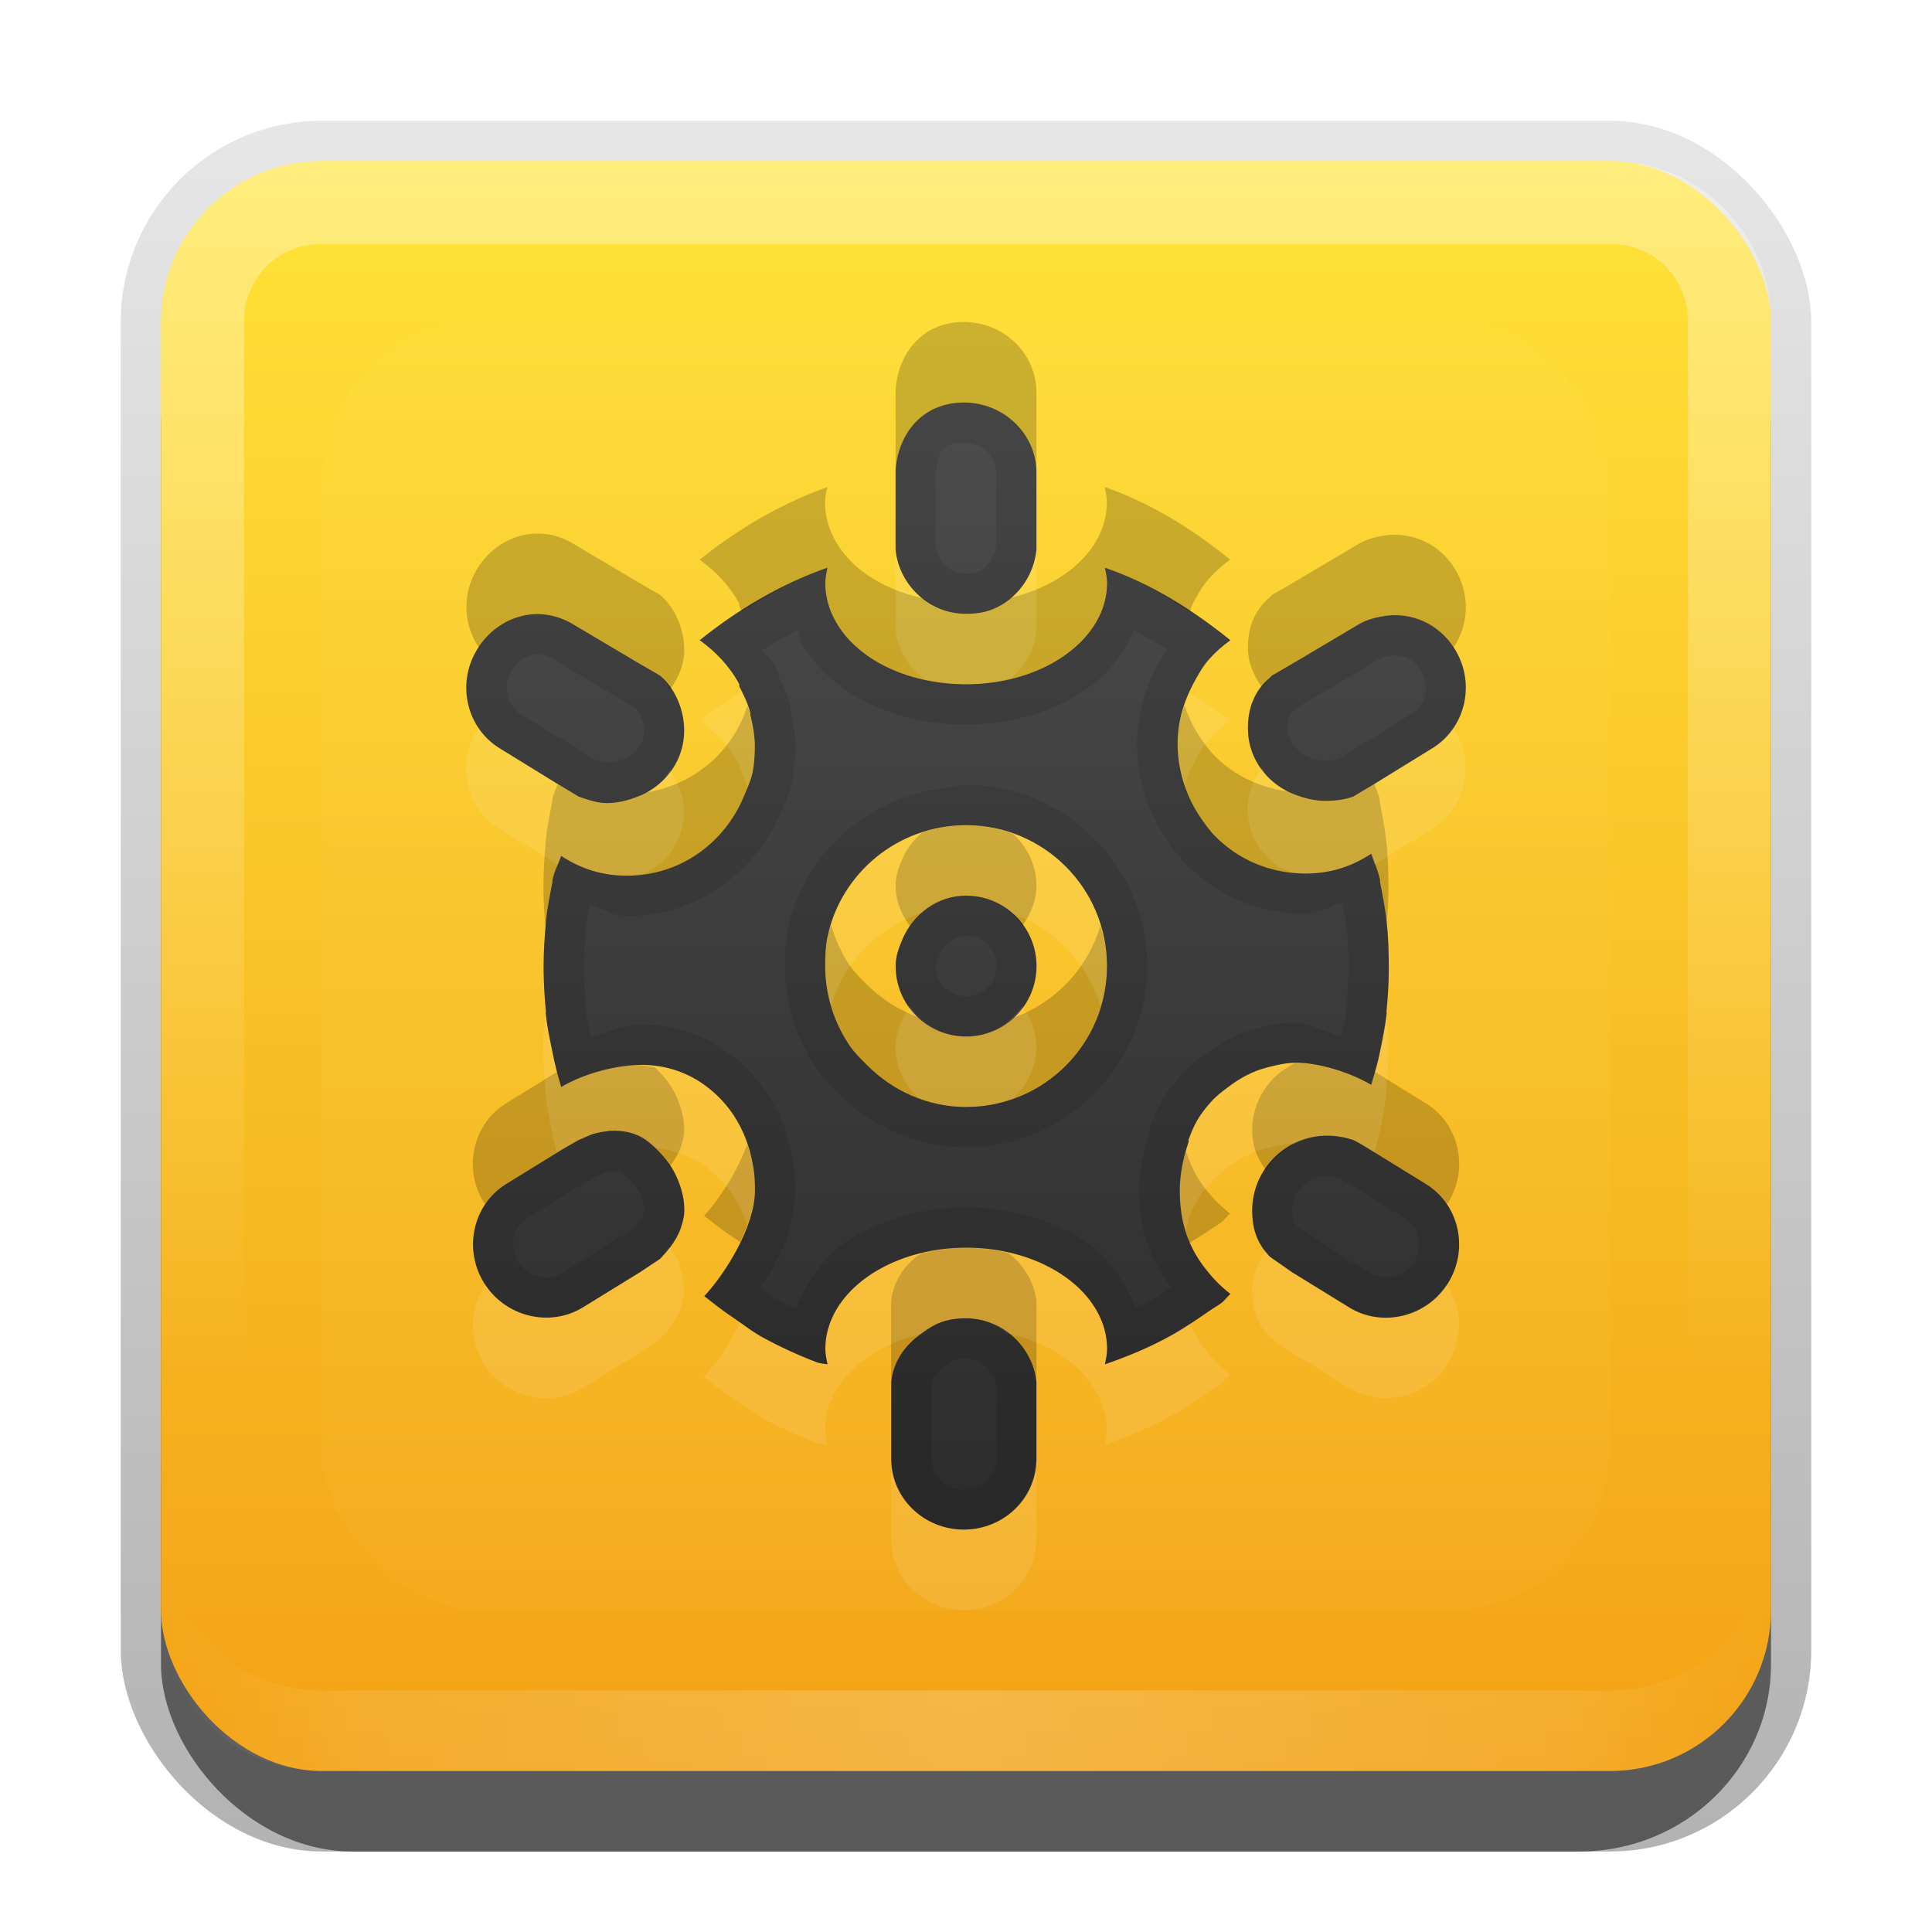 <?xml version="1.0" encoding="UTF-8"?>
<svg id="svg2" width="24" height="24" version="1.1" xmlns="http://www.w3.org/2000/svg" xmlns:cc="http://creativecommons.org/ns#" xmlns:dc="http://purl.org/dc/elements/1.1/" xmlns:rdf="http://www.w3.org/1999/02/22-rdf-syntax-ns#">
 <defs id="defs4">
  <linearGradient id="linearGradient3335" x1="11.375" x2="11.375" y1="22" y2="-9.817" gradientUnits="userSpaceOnUse">
   <stop id="stop3330" offset="0"/>
   <stop id="stop3333" stop-opacity="0" offset="1"/>
  </linearGradient>
  <linearGradient id="linearGradient3181" x1="-3.061" x2="-3.061" y1="27.258" y2="7.254" gradientTransform="translate(12.119 -7.258)" gradientUnits="userSpaceOnUse">
   <stop id="stop3189" stop-color="#f3a215" offset="0"/>
   <stop id="stop3191" stop-color="#ffe338" offset="1"/>
  </linearGradient>
  <filter id="filter3194" x="-.18" y="-.18" width="1.36" height="1.36" color-interpolation-filters="sRGB">
   <feGaussianBlur id="feGaussianBlur3196" stdDeviation="1.2"/>
  </filter>
  <clipPath id="clipPath2849">
   <rect id="rect2851" x="1" y="1" width="20" height="20" rx="2" ry="2" fill="#fff" fill-rule="evenodd"/>
  </clipPath>
  <linearGradient id="linearGradient3845" x1="11" x2="21" y1="19.5" y2="19.5" gradientTransform="translate(1,-1)" gradientUnits="userSpaceOnUse" spreadMethod="reflect">
   <stop id="stop3833" stop-color="#fff" offset="0"/>
   <stop id="stop3821" stop-color="#fff" stop-opacity=".498" offset=".75"/>
   <stop id="stop3835" stop-color="#fff" stop-opacity="0" offset="1"/>
  </linearGradient>
  <linearGradient id="linearGradient3961" x1="10" x2="10" y1="1" y2="16" gradientTransform="translate(1,-1)" gradientUnits="userSpaceOnUse">
   <stop id="stop3825" stop-color="#fff" offset="0"/>
   <stop id="stop3829" stop-color="#fff" stop-opacity="0" offset="1"/>
  </linearGradient>
 </defs>
 <g id="layer1" transform="translate(0,2)">
  <g id="g3337" transform="translate(1,-1)">
   <rect id="rect3371" x=".5" y=".5" width="21" height="21.5" rx="2.5" ry="2.5" fill="url(#linearGradient3335)" opacity=".3"/>
   <rect id="rect2553" x="1" y="2" width="20" height="20" rx="2.381" ry="2.326" opacity=".5"/>
  </g>
  <rect id="rect3173" x="2" width="20" height="20" rx="2" ry="2" fill="url(#linearGradient3181)" fill-rule="evenodd"/>
  <path id="rect3050" d="m4 0c-1.108 0-2 0.892-2 2v16c0 1.108 0.892 2 2 2h16c1.108 0 2-0.892 2-2v-16c0-1.108-0.892-2-2-2h-16zm0 1.031h16c0.55 0 0.969 0.419 0.969 0.969v16c0 0.55-0.419 0.969-0.969 0.969h-16c-0.55 0-0.969-0.419-0.969-0.969v-16c0-0.55 0.419-0.969 0.969-0.969z" fill="url(#linearGradient3961)" fill-rule="evenodd" opacity=".35"/>
  <path id="path3235" d="m4 20c-1.108 0-2-0.892-2-2v-1c0 1.108 0.892 2 2 2h16c1.108 0 2-0.892 2-2v1c0 1.108-0.892 2-2 2h-16z" fill="url(#linearGradient3845)" fill-rule="evenodd" opacity=".2"/>
 </g>
 <g id="layer2" transform="translate(0,2)">
  <rect id="rect2410" transform="translate(1,-1)" x="3" y="3" width="16" height="16" rx="2" ry="2" clip-path="url(#clipPath2849)" fill="#fff" filter="url(#filter3194)" opacity=".15"/>
 </g>
 <defs id="defs37">
  <linearGradient id="a" x1="8" x2="8" y1="1" y2="15" gradientUnits="userSpaceOnUse">
   <stop id="stop32" stop-color="#4c4c4c" offset="0"/>
   <stop id="stop34" stop-color="#2c2c2c" offset="1"/>
  </linearGradient>
 </defs>
 <path id="base" transform="translate(4,4)" d="m7.973 1c-0.498 0-0.815 0.366-0.848 0.848v0.984c0.046 0.441 0.423 0.793 0.875 0.793 0.113 0 0.229-0.015 0.328-0.055 0.299-0.12 0.513-0.408 0.547-0.738v-0.957c0-0.483-0.404-0.875-0.902-0.875zm-1.695 2.051c-0.576 0.204-1.119 0.525-1.586 0.902 0.202 0.146 0.372 0.323 0.492 0.547 0.004 0.006-0.004 0.021 0 0.027 0.055 0.105 0.106 0.211 0.137 0.328 0.003 0.009-0.002 0.019 0 0.027 0.029 0.118 0.055 0.256 0.055 0.383 0 0.111-0.006 0.223-0.027 0.328-0.021 0.105-0.069 0.204-0.109 0.301-0.241 0.579-0.792 0.984-1.449 0.984-0.314 0-0.574-0.086-0.82-0.246-0.035 0.1-0.088 0.194-0.109 0.301-0.002 0.008 0.002 0.019 0 0.027-0.032 0.162-0.065 0.325-0.082 0.492-7e-4 0.009 7e-4 0.018 0 0.027-0.016 0.168-0.027 0.347-0.027 0.52 0 0.009-4.38e-5 0.018 0 0.027-4.38e-5 0.009 0 0.018 0 0.027 0.002 0.163 0.011 0.333 0.027 0.492 0.002 0.018-0.002 0.036 0 0.055 0.018 0.158 0.051 0.312 0.082 0.465 0.029 0.151 0.067 0.292 0.109 0.438 0.325-0.188 0.695-0.261 0.93-0.273 0.317-0.016 0.613 0.076 0.848 0.246 0.235 0.17 0.411 0.394 0.52 0.684 0.036 0.096 0.063 0.196 0.082 0.301 0.022 0.113 0.027 0.209 0.027 0.328 0 0.443-0.363 1.027-0.629 1.312 0.108 0.084 0.213 0.169 0.328 0.246 0.138 0.092 0.263 0.194 0.41 0.273 0.208 0.113 0.432 0.216 0.656 0.301 0.043 0.016 0.09 0.02 0.137 0.027-0.012-0.06-0.027-0.129-0.027-0.191 0-0.695 0.784-1.258 1.75-1.258 0.967 0 1.75 0.562 1.75 1.258 0 0.063-0.015 0.131-0.027 0.191 0.263-0.09 0.524-0.198 0.766-0.328 0.187-0.098 0.347-0.209 0.52-0.328 0.053-0.038 0.112-0.07 0.164-0.109 0.041-0.031 0.07-0.077 0.109-0.109-0.125-0.097-0.219-0.196-0.301-0.301-0.166-0.207-0.263-0.433-0.301-0.656-0.019-0.112-0.027-0.217-0.027-0.328 0-0.212 0.048-0.421 0.109-0.602 0.003-0.008-0.003-0.019 0-0.027 0.033-0.093 0.062-0.164 0.109-0.246 0.049-0.082 0.102-0.15 0.164-0.219 0.065-0.076 0.139-0.131 0.219-0.191 0.147-0.112 0.303-0.198 0.492-0.246 0.095-0.024 0.198-0.049 0.301-0.055 0.246-0.014 0.66 0.085 0.984 0.273 0.04-0.137 0.082-0.268 0.109-0.41 0.031-0.153 0.064-0.307 0.082-0.465 0.002-0.018-0.002-0.036 0-0.055 0.016-0.159 0.026-0.329 0.027-0.492 0-0.2-0.004-0.408-0.027-0.602-0.017-0.167-0.05-0.33-0.082-0.492-0.002-0.008 0.002-0.019 0-0.027-0.024-0.116-0.071-0.22-0.109-0.328-0.246 0.16-0.506 0.246-0.82 0.246-0.438 0-0.834-0.173-1.121-0.465-0.072-0.073-0.134-0.16-0.191-0.246-0.171-0.257-0.273-0.568-0.273-0.902 0-0.272 0.076-0.522 0.191-0.738 0.058-0.109 0.112-0.208 0.191-0.301 0.081-0.092 0.172-0.173 0.273-0.246-0.467-0.378-0.982-0.701-1.559-0.902 0.012 0.06 0.027 0.129 0.027 0.191 0 0.695-0.784 1.258-1.75 1.258-0.604 0-1.135-0.212-1.449-0.547-0.063-0.067-0.12-0.143-0.164-0.219-0.089-0.151-0.137-0.318-0.137-0.492 0-0.063 0.015-0.131 0.027-0.191zm-3.801 0.602c-0.217 0.054-0.416 0.199-0.547 0.41-0.263 0.423-0.137 0.976 0.273 1.23l0.711 0.438 0.273 0.164c0.111 0.04 0.231 0.082 0.355 0.082 0.134 0 0.268-0.036 0.383-0.082 0.115-0.046 0.215-0.109 0.301-0.191 0.172-0.164 0.273-0.384 0.273-0.629 0-0.258-0.112-0.525-0.301-0.684l-0.328-0.191-0.738-0.438c-0.205-0.127-0.44-0.164-0.656-0.109zm10.719 0c-0.112 0.017-0.226 0.046-0.328 0.109l-0.738 0.438-0.328 0.191c-0.01 0.008-0.018 0.019-0.027 0.027-0.189 0.159-0.273 0.371-0.273 0.629 0 0.245 0.101 0.465 0.273 0.629 0.086 0.082 0.186 0.145 0.301 0.191 0.115 0.046 0.249 0.082 0.383 0.082 0.125 0 0.245-0.014 0.355-0.055l0.273-0.164 0.711-0.438c0.41-0.255 0.536-0.807 0.273-1.23-0.197-0.317-0.54-0.461-0.875-0.41zm-5.195 2.598c0.966 0 1.75 0.783 1.75 1.75s-0.784 1.75-1.75 1.75c-0.483 0-0.914-0.203-1.23-0.52-0.079-0.079-0.156-0.153-0.219-0.246-0.189-0.279-0.301-0.622-0.301-0.984 0-0.121 0.004-0.242 0.027-0.355 0.163-0.797 0.877-1.395 1.723-1.395zm0 0.875c-0.363 0-0.66 0.233-0.793 0.547-0.044 0.105-0.082 0.207-0.082 0.328 0 0.483 0.391 0.875 0.875 0.875 0.484 0 0.875-0.392 0.875-0.875 0-0.483-0.391-0.875-0.875-0.875zm-4.457 2.926c-0.204 0.022-0.258 0.074-0.355 0.109l-0.191 0.109-0.711 0.438c-0.41 0.255-0.536 0.807-0.273 1.23 0.263 0.423 0.82 0.555 1.23 0.301l0.711-0.438 0.246-0.164c0.119-0.125 0.23-0.265 0.273-0.438 0.016-0.055 0.027-0.104 0.027-0.164 0-0.135-0.029-0.255-0.082-0.383-0.045-0.113-0.112-0.21-0.191-0.301-0.085-0.095-0.187-0.196-0.301-0.246-0.114-0.05-0.25-0.069-0.383-0.055zm8.941 0.055c-0.513 0-0.93 0.421-0.93 0.93 0 0.24 0.067 0.415 0.219 0.574l0.273 0.191 0.711 0.438c0.41 0.255 0.968 0.122 1.23-0.301 0.263-0.423 0.137-0.976-0.273-1.23l-0.711-0.438c-0.063-0.037-0.122-0.077-0.191-0.109-0.098-0.035-0.219-0.055-0.328-0.055zm-4.484 2.269c-0.113 0-0.223 0.014-0.328 0.055-0.105 0.041-0.215 0.119-0.301 0.191-0.171 0.145-0.278 0.326-0.301 0.547v0.957c0 0.483 0.404 0.875 0.902 0.875 0.498 0 0.902-0.392 0.902-0.875v-0.957c-0.046-0.441-0.423-0.793-0.875-0.793z" enable-background="new" fill="url(#a)"/>
 <path id="path40" d="m11.973 4c-0.498 0-0.815 0.366-0.848 0.848v0.984c2.17e-4 0.002 0.002 0.004 0.002 0.006 0.036-0.477 0.351-0.838 0.846-0.838 0.489 0 0.885 0.38 0.898 0.852 8.4e-4 -0.007 0.003-0.013 0.004-0.02v-0.957c0-0.483-0.404-0.875-0.902-0.875zm-1.695 2.051c-0.576 0.204-1.119 0.525-1.586 0.902 0.202 0.146 0.372 0.323 0.492 0.547 0.004 0.006-0.004 0.021 0 0.027 0.011 0.022 0.018 0.046 0.029 0.068 0.336-0.216 0.688-0.412 1.065-0.545-0.012 0.06-0.027 0.129-0.027 0.191 0 0.174 0.048 0.342 0.137 0.492 0.044 0.075 0.101 0.152 0.164 0.219 0.315 0.335 0.845 0.547 1.449 0.547 0.966 0 1.75-0.562 1.75-1.258 0-0.063-0.015-0.131-0.027-0.191 0.38 0.132 0.725 0.33 1.055 0.549 0.015-0.032 0.023-0.069 0.039-0.1 0.058-0.109 0.112-0.208 0.191-0.301 0.081-0.092 0.172-0.173 0.273-0.246-0.467-0.378-0.982-0.701-1.559-0.902 0.012 0.06 0.027 0.129 0.027 0.191 0 0.555-0.501 1.018-1.193 1.185-0.069 0.058-0.144 0.109-0.229 0.143-0.099 0.04-0.215 0.055-0.328 0.055-0.197 0-0.372-0.076-0.52-0.188-0.382-0.084-0.71-0.251-0.93-0.484-0.063-0.067-0.12-0.143-0.164-0.219-0.089-0.151-0.137-0.318-0.137-0.492 0-0.063 0.015-0.131 0.027-0.191zm-3.469 0.588c-0.111-0.018-0.224-0.013-0.332 0.014-0.217 0.054-0.416 0.199-0.547 0.41-0.195 0.314-0.173 0.699 0.018 0.98 0.131-0.199 0.321-0.338 0.529-0.391 0.217-0.054 0.451-0.018 0.656 0.109l0.738 0.438 0.328 0.191c0.054 0.045 0.085 0.114 0.125 0.174 0.103-0.143 0.176-0.305 0.176-0.49 0-0.258-0.112-0.525-0.301-0.684l-0.328-0.191-0.738-0.438c-0.103-0.064-0.213-0.105-0.324-0.123zm10.637 0.012c-0.082-0.011-0.166-0.011-0.25 0.002-0.112 0.017-0.226 0.046-0.328 0.109l-0.738 0.438-0.328 0.191c-0.01 0.008-0.018 0.019-0.027 0.027-0.189 0.159-0.273 0.371-0.273 0.629 0 0.188 0.074 0.352 0.18 0.496 0.032-0.041 0.051-0.089 0.094-0.125 0.009-0.008 0.018-0.019 0.027-0.027l0.328-0.191 0.738-0.438c0.103-0.064 0.217-0.093 0.328-0.109 0.327-0.049 0.66 0.089 0.859 0.391 0.191-0.282 0.21-0.666 0.016-0.98-0.148-0.238-0.378-0.378-0.625-0.412zm-2.731 2.106c-0.052 0.152-0.09 0.311-0.09 0.482 0 0.334 0.102 0.645 0.273 0.902 0.057 0.086 0.12 0.173 0.191 0.246 0.287 0.292 0.683 0.465 1.121 0.465 0.314 0 0.574-0.086 0.82-0.246 0.038 0.108 0.086 0.212 0.109 0.328 0.002 0.008-0.002 0.019 0 0.027 0.032 0.162 0.065 0.325 0.082 0.492 0.002 0.016 2.76e-4 0.034 0.002 0.051 0.014-0.147 0.024-0.301 0.025-0.449 0-0.2-0.004-0.408-0.027-0.602-0.017-0.167-0.05-0.33-0.082-0.492-0.002-0.008 0.002-0.019 0-0.027-0.014-0.07-0.042-0.133-0.066-0.197l-0.262 0.158c-0.111 0.04-0.231 0.055-0.355 0.055-0.134 0-0.268-0.036-0.383-0.082-0.021-0.008-0.035-0.026-0.055-0.035-0.361-0.043-0.686-0.197-0.93-0.445-0.072-0.073-0.134-0.16-0.191-0.246-0.078-0.117-0.137-0.248-0.184-0.385zm-5.432 0.012c-0.017 0.042-0.028 0.086-0.045 0.127-0.214 0.514-0.677 0.872-1.236 0.951-0.027 0.014-0.047 0.037-0.076 0.049-0.115 0.046-0.249 0.082-0.383 0.082-0.125 0-0.245-0.042-0.355-0.082l-0.258-0.154c-0.027 0.063-0.056 0.125-0.07 0.193-0.002 0.008 0.002 0.019 0 0.027-0.032 0.162-0.065 0.325-0.082 0.492-7.001e-4 0.009 7e-4 0.018 0 0.027-0.016 0.168-0.027 0.347-0.027 0.52 0 9e-3 -4.38e-5 0.018 0 0.027-4.38e-5 9e-3 0 0.018 0 0.027 0.002 0.152 0.011 0.309 0.025 0.459 9.967e-4 -0.011 9.127e-4 -0.022 0.002-0.033 7e-4 -0.009-7.001e-4 -0.018 0-0.027 0.017-0.167 0.05-0.33 0.082-0.492 0.002-0.008-0.002-0.019 0-0.027 0.022-0.107 0.074-0.201 0.109-0.301 0.246 0.16 0.506 0.246 0.82 0.246 0.657 0 1.208-0.405 1.449-0.984 0.04-0.097 0.088-0.196 0.109-0.301 0.021-0.105 0.027-0.217 0.027-0.328 0-0.127-0.026-0.265-0.055-0.383-0.002-0.008 0.003-0.019 0-0.027-0.008-0.031-0.026-0.058-0.037-0.088zm2.717 1.482c-0.19 0-0.373 0.034-0.545 0.09-0.104 0.091-0.193 0.202-0.248 0.332-0.044 0.105-0.082 0.207-0.082 0.328 0 0.193 0.074 0.361 0.18 0.506 0.155-0.225 0.401-0.381 0.695-0.381 0.294 0 0.541 0.154 0.699 0.375 0.103-0.143 0.176-0.31 0.176-0.5 0-0.258-0.116-0.484-0.293-0.645-0.183-0.065-0.377-0.105-0.582-0.105zm-1.676 1.236c-0.016 0.053-0.036 0.104-0.047 0.158-0.023 0.114-0.027 0.235-0.027 0.355 0 0.362 0.112 0.705 0.301 0.984 0.063 0.093 0.14 0.167 0.219 0.246 0.317 0.317 0.747 0.52 1.23 0.52 0.966 0 1.75-0.783 1.75-1.75 0-0.175-0.032-0.341-0.08-0.5-0.16 0.535-0.565 0.959-1.088 1.145-0.155 0.14-0.356 0.23-0.582 0.23-0.231 0-0.438-0.093-0.594-0.238-0.24-0.09-0.458-0.227-0.637-0.406-0.079-0.079-0.156-0.153-0.219-0.246-0.101-0.15-0.175-0.319-0.227-0.498zm5.758 1.721c-0.309 0.152-0.527 0.464-0.527 0.828 0 0.205 0.062 0.357 0.17 0.498 0.167-0.251 0.436-0.428 0.76-0.428 0.11 0 0.23 0.02 0.328 0.055 0.07 0.032 0.129 0.073 0.191 0.109l0.711 0.438c0.105 0.065 0.192 0.151 0.258 0.248 0.004-0.007 0.011-0.011 0.016-0.018 0.263-0.423 0.137-0.976-0.273-1.23l-0.641-0.395c-0.016 0.054-0.027 0.109-0.043 0.164-0.312-0.181-0.701-0.274-0.949-0.27zm-8.184 0.023c-0.235 0.012-0.605 0.085-0.93 0.273-0.019-0.063-0.031-0.127-0.047-0.189l-0.637 0.393c-0.41 0.255-0.536 0.807-0.273 1.23 0.005 0.008 0.013 0.012 0.018 0.02 0.066-0.098 0.15-0.184 0.256-0.25l0.711-0.438 0.191-0.109c0.098-0.035 0.151-0.087 0.355-0.109 0.133-0.015 0.269 0.005 0.383 0.055 0.114 0.05 0.215 0.151 0.301 0.246 0.037 0.043 0.059 0.096 0.09 0.143 0.068-0.089 0.128-0.184 0.156-0.295 0.016-0.055 0.027-0.104 0.027-0.164 0-0.135-0.029-0.255-0.082-0.383-0.045-0.113-0.112-0.21-0.191-0.301-0.028-0.032-0.06-0.063-0.092-0.094-0.079-0.01-0.154-0.032-0.236-0.027zm1.383 0.988c-0.124 0.34-0.35 0.684-0.535 0.883 0.108 0.084 0.213 0.169 0.328 0.246 0.04 0.027 0.08 0.052 0.119 0.08 0.104-0.215 0.182-0.44 0.182-0.639 0-0.119-0.005-0.216-0.027-0.328-0.015-0.084-0.04-0.164-0.066-0.242zm5.451 0.074c-0.045 0.155-0.08 0.323-0.08 0.496 0 0.111 0.008 0.216 0.027 0.328 0.018 0.108 0.051 0.216 0.098 0.322 0.075-0.049 0.154-0.093 0.23-0.146 0.053-0.038 0.112-0.07 0.164-0.109 0.041-0.031 0.07-0.077 0.109-0.109-0.125-0.097-0.219-0.196-0.301-0.301-0.122-0.153-0.197-0.316-0.248-0.48zm-2.732 1.207c-0.191 0-0.373 0.028-0.545 0.068-0.027 0.02-0.06 0.033-0.084 0.053-0.171 0.145-0.278 0.326-0.301 0.547v0.957c0 0.009 0.006 0.016 0.006 0.025 0.027-0.212 0.129-0.389 0.295-0.529 0.086-0.072 0.196-0.151 0.301-0.191 0.105-0.041 0.215-0.055 0.328-0.055 0.446 0 0.815 0.343 0.869 0.775 2.82e-4 -0.009 0.006-0.016 0.006-0.025v-0.957c-0.026-0.249-0.163-0.461-0.354-0.605-0.166-0.037-0.339-0.062-0.521-0.062z" enable-background="new" opacity=".2"/>
 <path id="path45" d="m11.973 5c-0.498 0-0.815 0.366-0.848 0.848v0.984c0.046 0.441 0.423 0.793 0.875 0.793 0.113 0 0.229-0.015 0.328-0.055 0.299-0.12 0.513-0.408 0.547-0.738v-0.957c0-0.483-0.404-0.875-0.902-0.875zm0 0.5c0.236 0 0.402 0.171 0.402 0.375v0.908c-0.016 0.147-0.115 0.275-0.232 0.322-0.015 0.006-0.073 0.02-0.143 0.02-0.192 0-0.354-0.156-0.375-0.342v-0.908c0.02-0.274 0.097-0.375 0.348-0.375zm-1.695 1.551c-0.576 0.204-1.119 0.525-1.586 0.902 0.202 0.146 0.372 0.323 0.492 0.547 0.004 0.006-0.004 0.021 0 0.027 0.055 0.105 0.106 0.211 0.137 0.328 0.003 0.009-0.002 0.019 0 0.027 0.029 0.118 0.055 0.256 0.055 0.383 0 0.111-0.006 0.223-0.027 0.328-0.021 0.105-0.069 0.204-0.109 0.301-0.241 0.579-0.792 0.984-1.449 0.984-0.314 0-0.574-0.086-0.82-0.246-0.035 0.1-0.088 0.194-0.109 0.301-0.002 0.008 0.002 0.019 0 0.027-0.032 0.162-0.065 0.325-0.082 0.492-7.001e-4 0.009 7e-4 0.018 0 0.027-0.016 0.168-0.027 0.347-0.027 0.52 0 9e-3 -4.38e-5 0.018 0 0.027-4.38e-5 9e-3 0 0.018 0 0.027 0.002 0.163 0.011 0.333 0.027 0.492 0.002 0.018-0.002 0.036 0 0.055 0.018 0.158 0.051 0.312 0.082 0.465 0.029 0.151 0.067 0.292 0.109 0.438 0.325-0.188 0.695-0.261 0.93-0.273 0.317-0.016 0.613 0.076 0.848 0.246 0.235 0.17 0.411 0.394 0.52 0.684 0.036 0.096 0.063 0.196 0.082 0.301 0.022 0.113 0.027 0.209 0.027 0.328 0 0.443-0.363 1.027-0.629 1.312 0.108 0.084 0.213 0.169 0.328 0.246 0.138 0.092 0.263 0.194 0.41 0.273 0.208 0.113 0.432 0.216 0.656 0.301 0.043 0.016 0.09 0.02 0.137 0.027-0.012-0.06-0.027-0.129-0.027-0.191 0-0.695 0.784-1.258 1.75-1.258 0.967 0 1.75 0.562 1.75 1.258 0 0.063-0.015 0.131-0.027 0.191 0.263-0.09 0.524-0.198 0.766-0.328 0.187-0.098 0.347-0.209 0.52-0.328 0.053-0.038 0.112-0.07 0.164-0.109 0.041-0.031 0.07-0.077 0.109-0.109-0.125-0.097-0.219-0.196-0.301-0.301-0.166-0.207-0.263-0.433-0.301-0.656-0.019-0.112-0.027-0.217-0.027-0.328 0-0.212 0.048-0.421 0.109-0.602 0.003-0.008-0.003-0.019 0-0.027 0.033-0.093 0.062-0.164 0.109-0.246 0.049-0.082 0.102-0.15 0.164-0.219 0.065-0.076 0.139-0.131 0.219-0.191 0.147-0.112 0.303-0.198 0.492-0.246 0.095-0.024 0.198-0.049 0.301-0.055 0.246-0.014 0.66 0.085 0.984 0.273 0.04-0.137 0.082-0.268 0.109-0.41 0.031-0.153 0.064-0.307 0.082-0.465 0.002-0.018-0.002-0.036 0-0.055 0.016-0.159 0.026-0.329 0.027-0.492 0-0.2-0.004-0.408-0.027-0.602-0.017-0.167-0.05-0.33-0.082-0.492-0.002-0.008 0.002-0.019 0-0.027-0.024-0.116-0.071-0.22-0.109-0.328-0.246 0.16-0.506 0.246-0.82 0.246-0.438 0-0.834-0.173-1.121-0.465-0.072-0.073-0.134-0.16-0.191-0.246-0.171-0.257-0.273-0.568-0.273-0.902 0-0.272 0.076-0.522 0.191-0.738 0.058-0.109 0.112-0.208 0.191-0.301 0.081-0.092 0.172-0.173 0.273-0.246-0.467-0.378-0.982-0.701-1.559-0.902 0.012 0.06 0.027 0.129 0.027 0.191 0 0.695-0.784 1.258-1.75 1.258-0.604 0-1.135-0.212-1.449-0.547-0.063-0.067-0.12-0.143-0.164-0.219-0.089-0.151-0.137-0.318-0.137-0.492 0-0.063 0.015-0.131 0.027-0.191zm-3.469 0.588c-0.111-0.018-0.224-0.013-0.332 0.014-0.217 0.054-0.416 0.199-0.547 0.41-0.263 0.423-0.137 0.976 0.273 1.23l0.711 0.438 0.273 0.164c0.111 0.04 0.231 0.082 0.355 0.082 0.134 0 0.268-0.036 0.383-0.082 0.115-0.046 0.215-0.109 0.301-0.191 0.172-0.164 0.273-0.384 0.273-0.629 0-0.258-0.112-0.525-0.301-0.684l-0.328-0.191-0.738-0.438c-0.103-0.064-0.213-0.105-0.324-0.123zm10.637 0.012c-0.082-0.011-0.166-0.011-0.25 0.002-0.112 0.017-0.226 0.046-0.328 0.109l-0.738 0.438-0.328 0.191c-0.01 0.008-0.018 0.019-0.027 0.027-0.189 0.159-0.273 0.371-0.273 0.629 0 0.245 0.101 0.465 0.273 0.629 0.086 0.082 0.186 0.145 0.301 0.191 0.115 0.046 0.249 0.082 0.383 0.082 0.125 0 0.245-0.014 0.355-0.055l0.273-0.164 0.711-0.438c0.41-0.255 0.536-0.807 0.273-1.23-0.148-0.238-0.378-0.378-0.625-0.412zm-7.535 0.176c0.023 0.051 0.017 0.114 0.045 0.162 0.064 0.109 0.142 0.211 0.232 0.307 0.434 0.462 1.091 0.705 1.812 0.705 0.58 0 1.115-0.165 1.529-0.463 0.249-0.179 0.429-0.429 0.557-0.707 0.14 0.075 0.28 0.15 0.414 0.24-0.04 0.065-0.096 0.138-0.125 0.193v0.002c-0.148 0.277-0.25 0.609-0.25 0.973 0 0.436 0.135 0.842 0.357 1.178a0.5 0.5 0 0 1 0 0.002c0.064 0.096 0.142 0.207 0.252 0.318 0.379 0.386 0.907 0.615 1.477 0.615 0.172 0 0.306-0.097 0.465-0.139 0.019 0.1 0.04 0.202 0.049 0.291a0.5 0.5 0 0 0 0.002 0.008c0.019 0.159 0.023 0.348 0.023 0.539v0.004c-0.002 0.145-0.011 0.3-0.025 0.441a0.5 0.5 0 0 0 0 0.004c-0.01 0.111-0.007 0.129 0 0.055-0.011 0.097-0.035 0.208-0.059 0.322-0.217-0.061-0.436-0.185-0.646-0.174-0.165 0.009-0.298 0.045-0.396 0.07-0.263 0.067-0.487 0.191-0.672 0.332-0.072 0.055-0.18 0.133-0.287 0.256-8.86e-4 9.85e-4 -0.001 0.003-0.002 0.004-0.076 0.084-0.153 0.18-0.221 0.293a0.5 0.5 0 0 0-0.002 0.004c-0.067 0.115-0.112 0.227-0.148 0.33a0.5 0.5 0 0 0-0.004 0.012c-0.016 0.05-0.002 0.038-0.006 0.07-0.067 0.207-0.129 0.444-0.129 0.715 0 0.134 0.011 0.271 0.035 0.412v0.002c0.047 0.274 0.181 0.541 0.359 0.789-0.097 0.064-0.194 0.134-0.291 0.186a0.5 0.5 0 0 0-0.004 0.002c-0.045 0.024-0.1 0.04-0.146 0.062-0.124-0.307-0.307-0.588-0.576-0.781-0.415-0.298-0.949-0.461-1.529-0.461-0.58 0-1.115 0.163-1.529 0.461-0.274 0.197-0.46 0.483-0.582 0.797-0.055-0.027-0.113-0.048-0.166-0.076-0.071-0.038-0.175-0.115-0.281-0.189 0.231-0.333 0.434-0.718 0.434-1.203 0-0.135-0.008-0.274-0.037-0.424-0.024-0.128-0.058-0.257-0.105-0.383-0.141-0.375-0.386-0.69-0.693-0.912-0.326-0.236-0.736-0.362-1.166-0.34-0.145 0.007-0.355 0.113-0.537 0.158-0.024-0.12-0.049-0.236-0.061-0.336 0.007 0.077 0.011 0.059 0-0.055a0.5 0.5 0 0 1 0-0.002c-0.014-0.141-0.024-0.296-0.025-0.441 0-0.011-2.78e-5 -0.02 0-0.025a0.5 0.5 0 0 0 0-0.004c-2.78e-5 -0.006 0-0.015 0-0.025 0-0.151 0.01-0.315 0.025-0.471a0.5 0.5 0 0 0 0-0.012c0.003-0.04 1.75e-4 -0.009 0-0.014 0.008-0.081 0.028-0.176 0.045-0.266 0.16 0.042 0.295 0.141 0.469 0.141 0.863 0 1.597-0.54 1.91-1.293 0.032-0.078 0.101-0.205 0.139-0.393 0.031-0.154 0.037-0.298 0.037-0.428 0-0.183-0.033-0.335-0.064-0.467 0.013 0.087 0.005 0.14 0.006 0.129 0.001-0.012 0.018-0.087-0.018-0.211-0.032-0.119-0.077-0.202-0.119-0.289-2.609e-4 -0.002-0.002-0.004-0.002-0.006-0.005-0.025-0.017-0.072-0.018-0.072-1.243e-4 -3.914e-4 -0.029-0.067-0.037-0.086l-0.002-0.002c-0.041-0.075-0.112-0.113-0.16-0.18 0.146-0.096 0.295-0.176 0.449-0.256zm-3.182 0.307c0.045 0.008 0.092 0.025 0.141 0.055a0.5 0.5 0 0 0 0.01 0.004l0.738 0.438a0.5 0.5 0 0 1 0.002 0.002l0.262 0.152c0.052 0.049 0.119 0.181 0.119 0.291 0 0.108-0.037 0.189-0.119 0.268-0.039 0.037-0.08 0.065-0.143 0.09-0.073 0.029-0.15 0.045-0.195 0.045-0.011 0-0.077-0.017-0.15-0.041l-0.219-0.133-0.707-0.436c-0.174-0.108-0.233-0.344-0.111-0.541 0.066-0.106 0.159-0.169 0.242-0.189 0.042-0.01 0.085-0.012 0.131-0.004zm10.541 0.014c0.147-0.022 0.282 0.026 0.377 0.18 0.122 0.197 0.06 0.433-0.113 0.541l-0.707 0.436-0.207 0.125c-0.038 0.011-0.086 0.021-0.162 0.021-0.045 0-0.123-0.016-0.195-0.045-0.062-0.025-0.104-0.053-0.143-0.09-0.082-0.078-0.119-0.16-0.119-0.268 0-0.149 0.018-0.181 0.096-0.246a0.5 0.5 0 0 0 0.012-0.012 0.5 0.5 0 0 0 0.004-0.002l0.27-0.156a0.5 0.5 0 0 0 0.004-0.002l0.738-0.438a0.5 0.5 0 0 0 0.008-0.004c0.019-0.012 0.061-0.029 0.139-0.041zm-5.287 1.603a0.5 0.5 0 0 0-0.146 0.029c-1.006 0.076-1.849 0.79-2.049 1.766a0.5 0.5 0 0 1 0 0.002c-0.034 0.169-0.037 0.32-0.037 0.453 0 0.466 0.143 0.903 0.387 1.264 0.1 0.148 0.204 0.245 0.279 0.32 0.401 0.401 0.961 0.666 1.584 0.666 1.237 0 2.25-1.013 2.25-2.25 0-1.237-1.013-2.25-2.25-2.25a0.5 0.5 0 0 0-0.004 0 0.5 0.5 0 0 0-0.014 0zm0.018 0.5c0.966 0 1.75 0.783 1.75 1.75s-0.784 1.75-1.75 1.75c-0.483 0-0.914-0.203-1.23-0.52-0.079-0.079-0.156-0.153-0.219-0.246-0.189-0.279-0.301-0.622-0.301-0.984 0-0.121 0.004-0.242 0.027-0.355 0.163-0.797 0.877-1.395 1.723-1.395zm0 0.875c-0.363 0-0.66 0.233-0.793 0.547-0.044 0.105-0.082 0.207-0.082 0.328 0 0.483 0.391 0.875 0.875 0.875 0.484 0 0.875-0.392 0.875-0.875 0-0.483-0.391-0.875-0.875-0.875zm0 0.5c0.215 0 0.375 0.161 0.375 0.375 0 0.214-0.16 0.375-0.375 0.375-0.215 0-0.375-0.161-0.375-0.375 0-0.017 0.005-0.042 0.043-0.133 0.063-0.149 0.182-0.242 0.332-0.242zm-4.457 2.426c-0.204 0.022-0.258 0.074-0.355 0.109l-0.191 0.109-0.711 0.438c-0.41 0.255-0.536 0.807-0.273 1.23 0.263 0.423 0.82 0.555 1.23 0.301l0.711-0.438 0.246-0.164c0.119-0.125 0.23-0.265 0.273-0.438 0.016-0.055 0.027-0.104 0.027-0.164 0-0.135-0.029-0.255-0.082-0.383-0.045-0.113-0.112-0.21-0.191-0.301-0.085-0.095-0.187-0.196-0.301-0.246-0.114-0.05-0.25-0.069-0.383-0.055zm8.941 0.055c-0.513 0-0.93 0.421-0.93 0.93 0 0.24 0.067 0.415 0.219 0.574l0.273 0.191 0.711 0.438c0.41 0.255 0.968 0.122 1.23-0.301 0.263-0.423 0.137-0.976-0.273-1.23l-0.711-0.438c-0.063-0.037-0.122-0.077-0.191-0.109-0.098-0.035-0.219-0.055-0.328-0.055zm-8.887 0.443c0.05-0.005 0.104 0.003 0.127 0.014-0.011-0.005 0.057 0.044 0.125 0.117 0.056 0.065 0.085 0.113 0.104 0.158a0.5 0.5 0 0 0 0.004 0.008c0.035 0.083 0.043 0.125 0.043 0.189 0-8.01e-4 0.005-0.015-0.006 0.021a0.5 0.5 0 0 0-0.006 0.02c-0.009 0.034-0.058 0.105-0.129 0.186l-0.176 0.117-0.703 0.434a0.5 0.5 0 0 1-0.002 0.002c-0.172 0.107-0.421 0.053-0.541-0.141-0.122-0.197-0.062-0.433 0.111-0.541l0.703-0.434 0.137-0.078c0.114-0.046 0.094-0.06 0.209-0.072zm8.887 0.057c0.044 0 0.105 0.012 0.141 0.021 0.022 0.012 0.055 0.032 0.117 0.068l0.008 0.006 0.701 0.432c0.174 0.108 0.235 0.344 0.113 0.541-0.12 0.193-0.371 0.247-0.543 0.141a0.5 0.5 0 0 1-0.002-0.002l-0.697-0.43-0.191-0.135c-0.061-0.065-0.076-0.077-0.076-0.213 0-0.236 0.189-0.43 0.43-0.43zm-4.484 1.77c-0.113 0-0.223 0.014-0.328 0.055-0.105 0.041-0.215 0.119-0.301 0.191-0.171 0.145-0.278 0.326-0.301 0.547v0.957c0 0.483 0.404 0.875 0.902 0.875 0.498 0 0.902-0.392 0.902-0.875v-0.957c-0.046-0.441-0.423-0.793-0.875-0.793zm0 0.5c0.191 0 0.353 0.155 0.375 0.34v0.91c0 0.204-0.167 0.375-0.402 0.375-0.236 0-0.402-0.171-0.402-0.375v-0.91c0.01-0.087 0.033-0.134 0.123-0.211 0.061-0.051 0.146-0.103 0.158-0.107 0.033-0.013 0.077-0.021 0.148-0.021z" enable-background="new" opacity=".1"/>
 <path id="path50" d="m11.127 6.838c-2.63e-4 0.003-0.002 0.006-0.002 0.01v0.984c0.026 0.249 0.164 0.461 0.355 0.605 0.165 0.036 0.337 0.062 0.52 0.062 0.196 0 0.381-0.03 0.557-0.072 0.174-0.147 0.294-0.359 0.318-0.596v-0.957c0-0.008-0.004-0.015-0.004-0.023-0.041 0.322-0.25 0.602-0.543 0.719-0.099 0.04-0.215 0.055-0.328 0.055-0.45 0-0.825-0.349-0.873-0.787zm-1.914 1.758c-0.178 0.115-0.359 0.227-0.521 0.357 0.202 0.146 0.372 0.323 0.492 0.547 0.004 0.006-0.004 0.021 0 0.027 0.04 0.077 0.07 0.158 0.1 0.24 0.024-0.058 0.052-0.113 0.064-0.174 0.021-0.105 0.027-0.217 0.027-0.328 0-0.127-0.026-0.265-0.055-0.383-0.002-0.008 0.003-0.019 0-0.027-0.024-0.093-0.066-0.176-0.107-0.26zm5.564 0.004c-0.089 0.194-0.152 0.406-0.152 0.639 0 0.182 0.035 0.354 0.09 0.518 0.03-0.088 0.059-0.176 0.102-0.256 0.058-0.109 0.112-0.208 0.191-0.301 0.081-0.092 0.172-0.173 0.273-0.246-0.16-0.129-0.333-0.24-0.504-0.354zm-8.83 0.443c-0.005 0.008-0.013 0.012-0.018 0.02-0.263 0.423-0.137 0.976 0.273 1.23l0.711 0.438 0.016 0.01c0.015-0.035 0.026-0.072 0.039-0.107 0.246 0.16 0.506 0.246 0.82 0.246 0.074 0 0.142-0.023 0.213-0.033 0.08-0.041 0.16-0.081 0.225-0.143 0.172-0.164 0.273-0.384 0.273-0.629 0-0.185-0.074-0.359-0.176-0.51-0.033 0.046-0.056 0.099-0.098 0.139-0.086 0.082-0.186 0.145-0.301 0.191-0.115 0.046-0.249 0.082-0.383 0.082-0.125 0-0.245-0.042-0.355-0.082l-0.273-0.164-0.711-0.438c-0.106-0.066-0.19-0.152-0.256-0.25zm12.107 0c-0.066 0.098-0.152 0.184-0.258 0.25l-0.711 0.438-0.273 0.164c-0.111 0.04-0.231 0.055-0.355 0.055-0.134 0-0.268-0.036-0.383-0.082-0.115-0.046-0.215-0.109-0.301-0.191-0.04-0.038-0.062-0.089-0.094-0.133-0.111 0.141-0.18 0.304-0.18 0.504 0 0.245 0.101 0.465 0.273 0.629 0.07 0.067 0.157 0.113 0.246 0.156 0.063 0.008 0.126 0.02 0.191 0.02 0.314 0 0.574-0.086 0.82-0.246 0.015 0.043 0.027 0.088 0.043 0.131l0.012-0.006 0.711-0.438c0.41-0.255 0.536-0.807 0.273-1.23-0.005-0.007-0.011-0.012-0.016-0.02zm-6.055 1.207c-0.846 0-1.559 0.597-1.723 1.395-0.023 0.114-0.027 0.235-0.027 0.355 0 0.168 0.029 0.331 0.074 0.486 0.167-0.543 0.59-0.971 1.131-1.147 0.148-0.129 0.332-0.215 0.545-0.215 0.226 0 0.427 0.09 0.582 0.23 0.523 0.185 0.928 0.61 1.088 1.145 0.048-0.159 0.08-0.325 0.08-0.5 0-0.967-0.784-1.75-1.75-1.75zm0.699 2.25c-0.159 0.221-0.405 0.375-0.699 0.375-0.291 0-0.536-0.151-0.695-0.369-0.036 0.053-0.073 0.106-0.098 0.166-0.044 0.105-0.082 0.207-0.082 0.328 0 0.253 0.11 0.477 0.281 0.637 0.185 0.07 0.383 0.113 0.594 0.113 0.205 0 0.399-0.041 0.582-0.105 0.177-0.16 0.293-0.387 0.293-0.645 0-0.19-0.073-0.357-0.176-0.5zm4.525 0.004c-0.001 0.014-5.48e-4 0.029-0.002 0.043-0.002 0.018 0.002 0.036 0 0.055-0.018 0.158-0.051 0.312-0.082 0.465-0.027 0.142-0.07 0.273-0.109 0.41-0.325-0.188-0.738-0.287-0.984-0.273-0.103 0.006-0.206 0.031-0.301 0.055-0.189 0.048-0.345 0.134-0.492 0.246-0.079 0.06-0.154 0.115-0.219 0.191-0.062 0.069-0.115 0.137-0.164 0.219-0.048 0.082-0.076 0.153-0.109 0.246-0.003 0.008 0.003 0.019 0 0.027-0.061 0.18-0.109 0.389-0.109 0.602 0 0.111 0.008 0.216 0.027 0.328 0.01 0.059 0.034 0.117 0.053 0.176 0.01-0.035 0.018-0.072 0.029-0.105 0.003-0.008-0.003-0.019 0-0.027 0.033-0.093 0.062-0.164 0.109-0.246 0.049-0.082 0.102-0.15 0.164-0.219 0.065-0.076 0.139-0.131 0.219-0.191 0.147-0.112 0.303-0.198 0.492-0.246 0.095-0.024 0.198-0.049 0.301-0.055 0.009-5.17e-4 0.025 0.004 0.035 0.004 0.123-0.061 0.256-0.102 0.402-0.102 0.11 0 0.23 0.02 0.328 0.055 0.07 0.032 0.129 0.073 0.191 0.109l0.07 0.043c0.023-0.081 0.05-0.161 0.066-0.246 0.031-0.153 0.064-0.307 0.082-0.465 0.002-0.018-0.002-0.036 0-0.055 0.016-0.159 0.026-0.329 0.027-0.492 0-0.183-0.007-0.371-0.025-0.551zm-10.449 0.01c-0.015 0.159-0.025 0.325-0.025 0.486 0 9e-3 -4.38e-5 0.018 0 0.027-4.38e-5 9e-3 0 0.018 0 0.027 0.002 0.163 0.011 0.333 0.027 0.492 0.002 0.018-0.002 0.036 0 0.055 0.018 0.158 0.051 0.312 0.082 0.465 0.017 0.086 0.041 0.166 0.062 0.248l0.074-0.045 0.191-0.109c0.098-0.035 0.151-0.087 0.355-0.109 0.133-0.015 0.269 0.005 0.383 0.055 0.076 0.033 0.145 0.09 0.209 0.152 0.225 0.028 0.438 0.093 0.611 0.219 0.235 0.17 0.411 0.394 0.52 0.684 0.007 0.019 0.009 0.04 0.016 0.059 0.054-0.148 0.094-0.295 0.094-0.43 0-0.119-0.005-0.216-0.027-0.328-0.019-0.104-0.046-0.205-0.082-0.301-0.109-0.29-0.285-0.514-0.52-0.684-0.235-0.17-0.531-0.262-0.848-0.246-0.235 0.012-0.605 0.085-0.93 0.273-0.043-0.145-0.08-0.286-0.109-0.438-0.031-0.153-0.064-0.307-0.082-0.465-0.002-0.018 0.002-0.036 0-0.055-0.001-0.011-9.277e-4 -0.022-0.002-0.033zm1.541 2.981c-0.037 0.049-0.075 0.098-0.117 0.143l-0.246 0.164-0.711 0.438c-0.403 0.25-0.945 0.124-1.213-0.281-0.191 0.282-0.212 0.666-0.018 0.98 0.263 0.423 0.82 0.555 1.23 0.301l0.711-0.438 0.246-0.164c0.119-0.125 0.23-0.265 0.273-0.438 0.016-0.055 0.027-0.104 0.027-0.164 0-0.135-0.029-0.255-0.082-0.383-0.024-0.06-0.067-0.106-0.102-0.158zm3.684 0.006c-0.966 0-1.75 0.562-1.75 1.258 0 0.063 0.015 0.131 0.027 0.191-0.046-0.008-0.094-0.011-0.137-0.027-0.224-0.085-0.448-0.188-0.656-0.301-0.104-0.056-0.196-0.126-0.291-0.193-0.129 0.266-0.3 0.516-0.447 0.674 0.108 0.084 0.213 0.169 0.328 0.246 0.138 0.092 0.263 0.194 0.41 0.273 0.208 0.113 0.432 0.216 0.656 0.301 0.043 0.016 0.09 0.02 0.137 0.027-0.012-0.06-0.027-0.129-0.027-0.191 0-0.558 0.507-1.024 1.205-1.19 0.07-0.052 0.141-0.109 0.217-0.139 0.105-0.041 0.215-0.055 0.328-0.055 0.197 0 0.374 0.075 0.521 0.188 0.71 0.16 1.228 0.631 1.228 1.195 0 0.063-0.015 0.131-0.027 0.191 0.263-0.09 0.524-0.198 0.766-0.328 0.187-0.098 0.347-0.209 0.52-0.328 0.053-0.038 0.112-0.07 0.164-0.109 0.041-0.031 0.07-0.077 0.109-0.109-0.125-0.097-0.219-0.196-0.301-0.301-0.086-0.107-0.153-0.22-0.203-0.334-0.094 0.062-0.185 0.127-0.289 0.182-0.242 0.13-0.503 0.238-0.766 0.328 0.012-0.06 0.027-0.129 0.027-0.191 0-0.695-0.783-1.258-1.75-1.258zm3.725 0.033c-0.098 0.147-0.17 0.314-0.17 0.502 0 0.24 0.067 0.415 0.219 0.574l0.273 0.191 0.711 0.438c0.41 0.255 0.968 0.122 1.23-0.301 0.195-0.315 0.176-0.7-0.016-0.982-0.268 0.407-0.811 0.534-1.215 0.283l-0.711-0.438-0.273-0.191c-0.022-0.024-0.03-0.052-0.049-0.076zm-4.648 2.617c-8.14e-4 0.006-0.005 0.011-0.006 0.018v0.957c0 0.483 0.404 0.875 0.902 0.875 0.498 0 0.902-0.392 0.902-0.875v-0.957c-6.53e-4 -0.006-0.005-0.011-0.006-0.018-0.015 0.47-0.408 0.85-0.896 0.85-0.489 0-0.882-0.379-0.896-0.85z" enable-background="new" fill="#fff" opacity=".1"/>
</svg>
